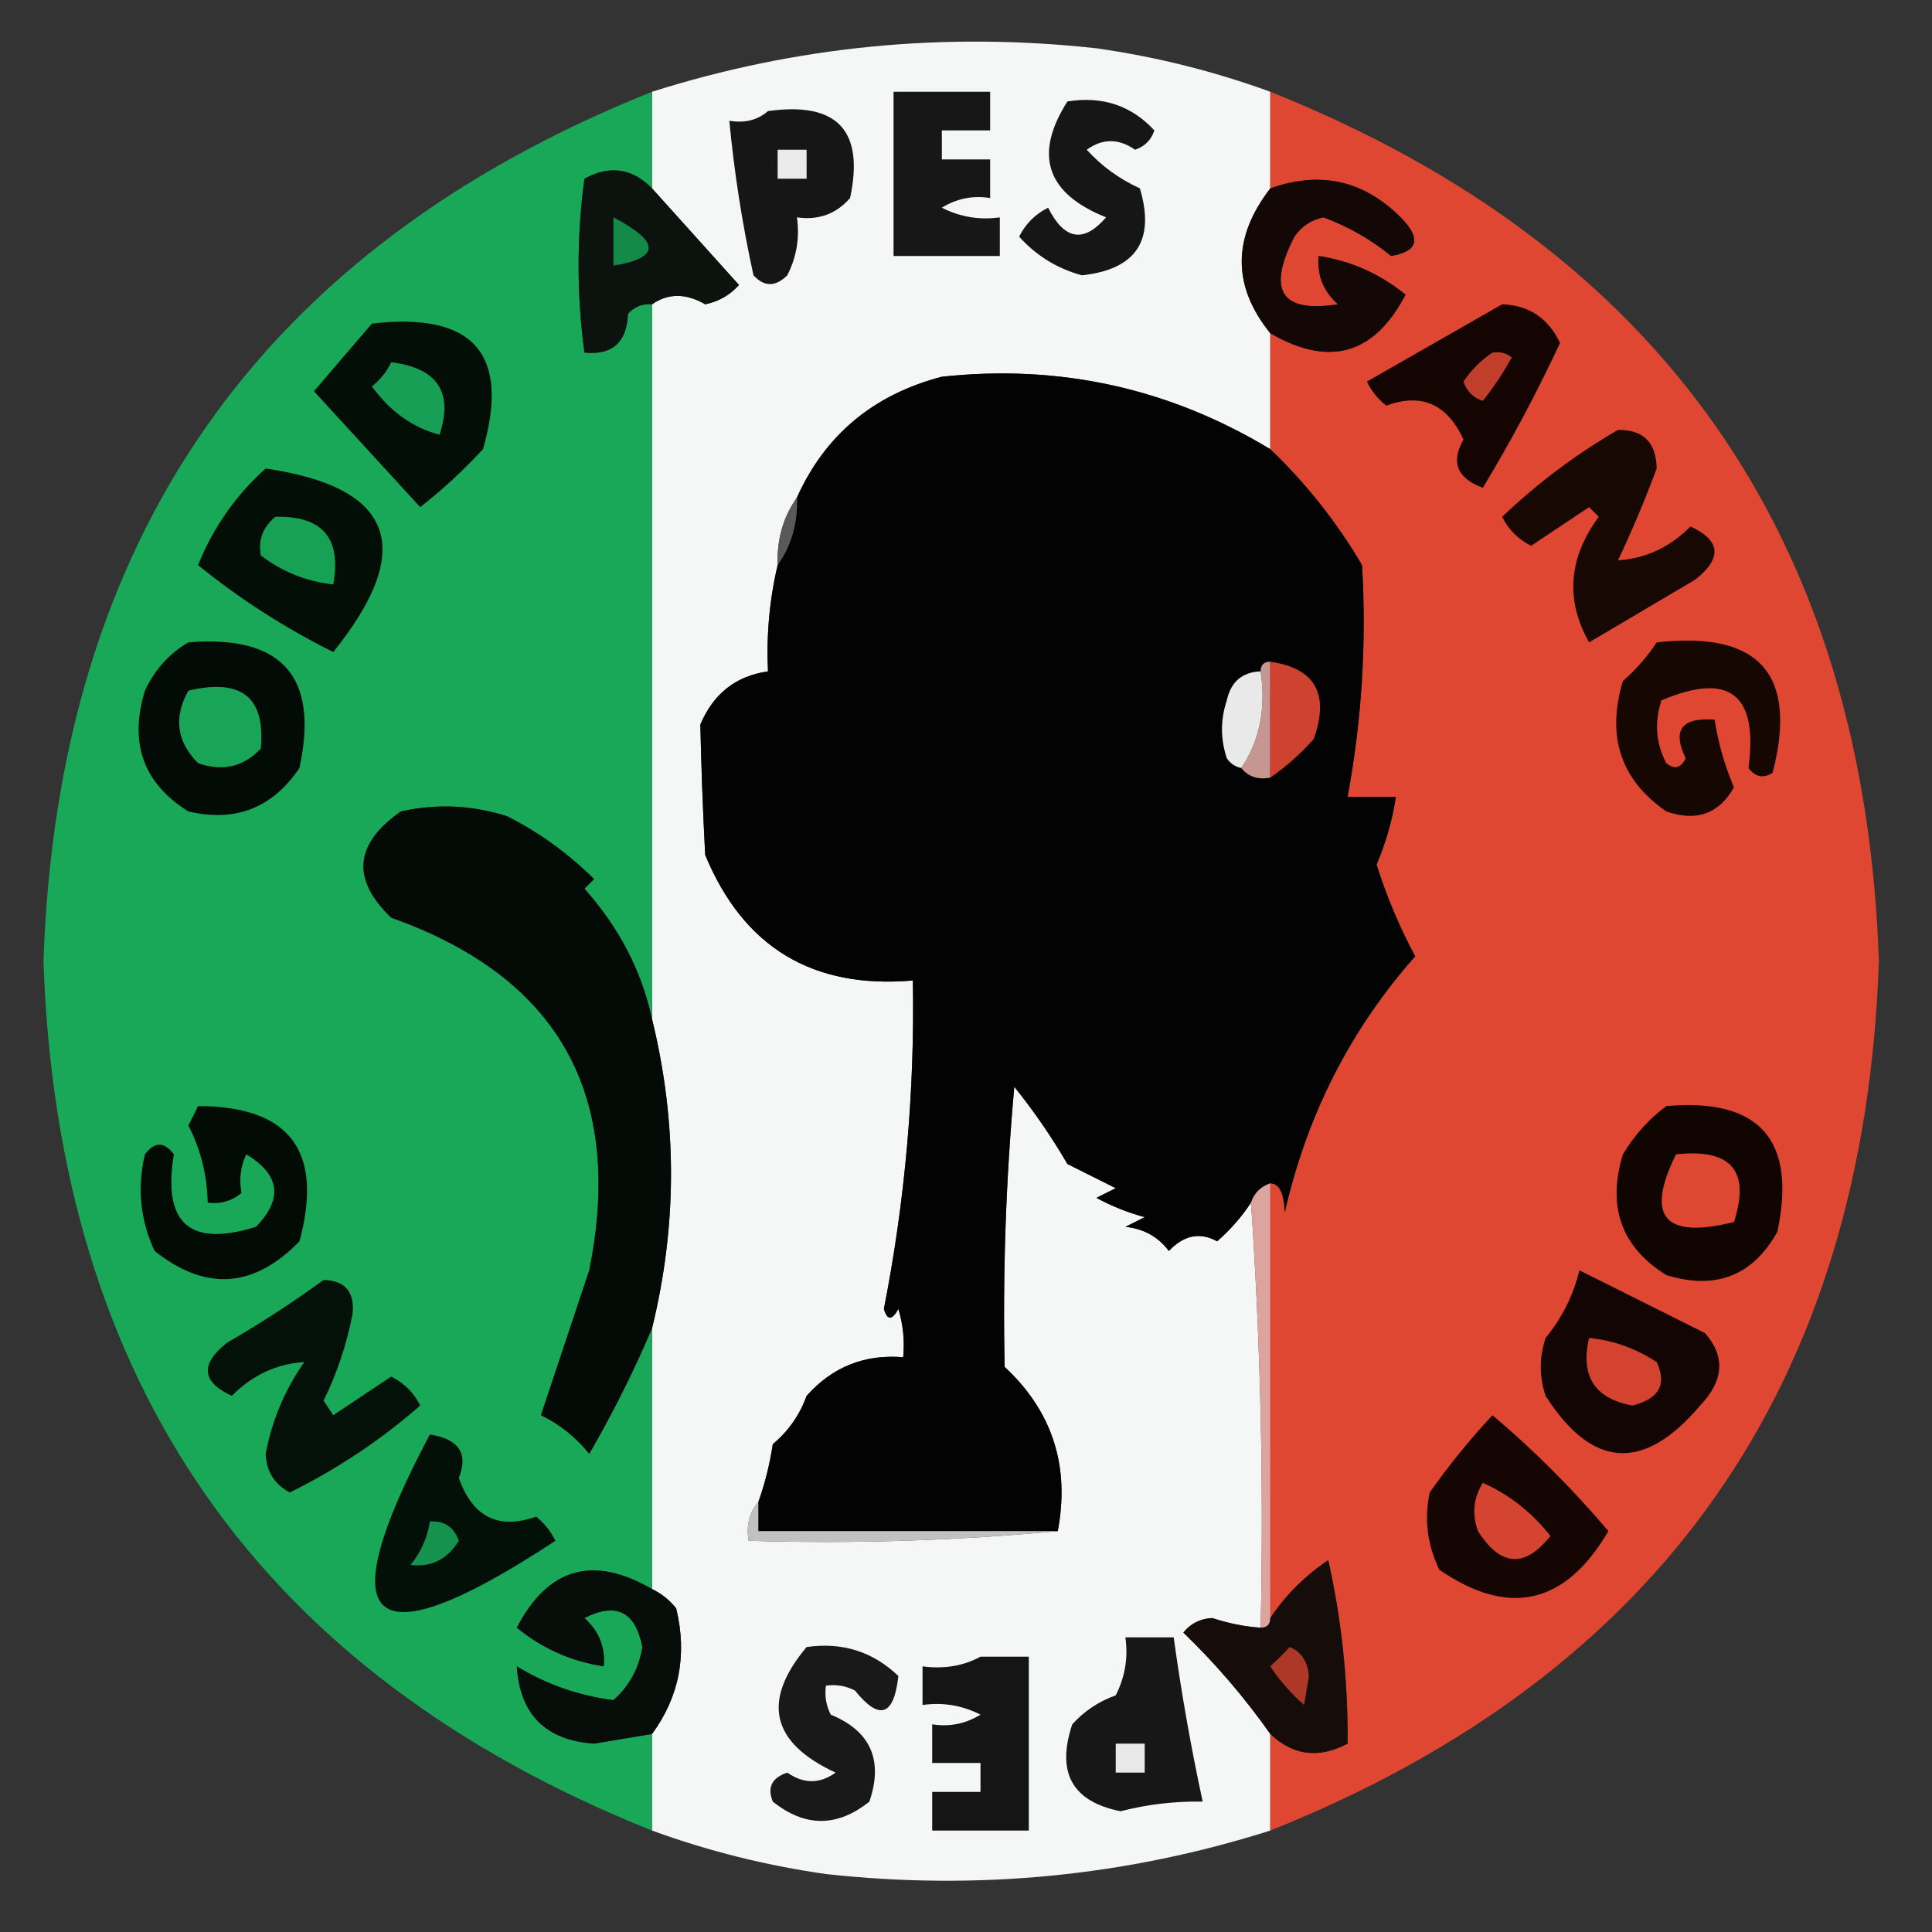 <?xml version="1.0" encoding="UTF-8"?>
<!DOCTYPE svg PUBLIC "-//W3C//DTD SVG 1.1//EN" "http://www.w3.org/Graphics/SVG/1.1/DTD/svg11.dtd">
<svg xmlns="http://www.w3.org/2000/svg" version="1.1" width="200px" height="200px" style="shape-rendering:geometricPrecision; text-rendering:geometricPrecision; image-rendering:optimizeQuality; fill-rule:evenodd; clip-rule:evenodd" xmlns:xlink="http://www.w3.org/1999/xlink">
<rect width="100%" height="100%" fill="#333333" stroke="none"/>
<g><path style="opacity:0.997" fill="#f5f6f6" d="M 131.5,9.5 C 131.5,12.833 131.5,16.167 131.5,19.5C 127.558,24.613 127.558,29.613 131.5,34.5C 131.5,38.5 131.5,42.5 131.5,46.5C 121.044,40.185 109.711,37.685 97.5,39C 90.423,40.846 85.423,45.013 82.5,51.5C 81.076,53.514 80.409,55.848 80.5,58.5C 79.656,62.099 79.323,65.766 79.5,69.5C 76.185,69.972 73.851,71.805 72.5,75C 72.594,79.385 72.761,83.885 73,88.5C 76.958,98.065 84.124,102.398 94.5,101.5C 94.701,112.96 93.701,124.294 91.5,135.5C 91.846,136.696 92.346,136.696 93,135.5C 93.493,137.134 93.66,138.801 93.5,140.5C 89.495,140.169 86.162,141.503 83.5,144.5C 82.784,146.482 81.617,148.149 80,149.5C 79.685,151.586 79.185,153.586 78.5,155.5C 77.566,156.568 77.232,157.901 77.5,159.5C 88.346,159.828 99.013,159.494 109.5,158.5C 110.772,151.758 108.938,146.091 104,141.5C 103.792,131.828 104.125,122.162 105,112.5C 107.037,115.035 108.87,117.702 110.5,120.5C 112.167,121.333 113.833,122.167 115.5,123C 114.833,123.333 114.167,123.667 113.5,124C 115.087,124.862 116.754,125.529 118.5,126C 117.833,126.333 117.167,126.667 116.5,127C 118.402,127.199 119.902,128.033 121,129.5C 122.555,127.854 124.221,127.521 126,128.5C 127.376,127.295 128.542,125.962 129.5,124.5C 130.496,138.99 130.829,153.657 130.5,168.5C 128.801,168.38 127.135,168.046 125.5,167.5C 124.263,167.556 123.263,168.056 122.5,169C 125.863,172.252 128.863,175.752 131.5,179.5C 131.5,182.833 131.5,186.167 131.5,189.5C 116.555,194.229 101.221,195.729 85.5,194C 79.309,193.119 73.309,191.619 67.5,189.5C 67.5,186.167 67.5,182.833 67.5,179.5C 70.324,175.64 71.158,171.307 70,166.5C 69.292,165.619 68.458,164.953 67.5,164.5C 67.5,155.5 67.5,146.5 67.5,137.5C 70.116,126.84 70.116,116.173 67.5,105.5C 67.5,80.833 67.5,56.167 67.5,31.5C 69.169,30.34 71.002,30.34 73,31.5C 74.395,31.22 75.562,30.553 76.5,29.5C 73.506,26.172 70.506,22.839 67.5,19.5C 67.5,16.167 67.5,12.833 67.5,9.5C 82.445,4.771 97.779,3.271 113.5,5C 119.691,5.881 125.691,7.381 131.5,9.5 Z"/></g>
<g><path style="opacity:0.996" fill="#19a959" d="M 67.5,9.5 C 67.5,12.833 67.5,16.167 67.5,19.5C 65.449,17.406 63.115,17.073 60.5,18.5C 59.694,24.472 59.694,30.472 60.5,36.5C 63.388,36.78 64.888,35.447 65,32.5C 65.671,31.748 66.504,31.414 67.5,31.5C 67.5,56.167 67.5,80.833 67.5,105.5C 66.427,100.525 64.094,96.025 60.5,92C 60.833,91.667 61.167,91.333 61.5,91C 58.781,88.32 55.781,86.153 52.5,84.5C 48.878,83.341 45.211,83.175 41.5,84C 36.69,87.355 36.356,91.021 40.5,95C 57.828,101.148 64.661,113.314 61,131.5C 59.293,136.621 57.626,141.621 56,146.5C 57.955,147.453 59.622,148.787 61,150.5C 63.468,146.229 65.634,141.896 67.5,137.5C 67.5,146.5 67.5,155.5 67.5,164.5C 61.39,160.959 56.723,162.292 53.5,168.5C 56.148,170.658 59.148,171.992 62.5,172.5C 62.672,170.508 62.005,168.842 60.5,167.5C 63.782,165.826 65.782,166.826 66.5,170.5C 66.152,172.697 65.152,174.53 63.5,176C 59.886,175.532 56.553,174.365 53.5,172.5C 53.822,177.489 56.489,180.156 61.5,180.5C 63.512,180.16 65.512,179.827 67.5,179.5C 67.5,182.833 67.5,186.167 67.5,189.5C 26.988,173.298 5.988,143.298 4.5,99.5C 5.988,55.702 26.988,25.702 67.5,9.5 Z"/></g>
<g><path style="opacity:1" fill="#161616" d="M 110.5,10.5 C 114.122,9.924 117.122,10.924 119.5,13.5C 119.167,14.5 118.5,15.167 117.5,15.5C 115.802,14.319 114.135,14.319 112.5,15.5C 114.029,17.188 115.863,18.521 118,19.5C 119.608,24.893 117.608,27.893 112,28.5C 109.442,27.804 107.275,26.471 105.5,24.5C 106.167,23.167 107.167,22.167 108.5,21.5C 110.185,24.855 112.185,25.189 114.5,22.5C 108.317,20.023 106.984,16.023 110.5,10.5 Z"/></g>
<g><path style="opacity:0.995" fill="#e14833" d="M 131.5,9.5 C 172.012,25.702 193.012,55.702 194.5,99.5C 193.012,143.298 172.012,173.298 131.5,189.5C 131.5,186.167 131.5,182.833 131.5,179.5C 133.851,181.744 136.518,182.077 139.5,180.5C 139.559,174.089 138.892,167.756 137.5,161.5C 135.03,163.18 133.03,165.18 131.5,167.5C 131.5,152.5 131.5,137.5 131.5,122.5C 132.417,122.494 132.917,123.494 133,125.5C 135.307,115.384 139.807,106.55 146.5,99C 144.877,95.967 143.544,92.8 142.5,89.5C 143.467,87.238 144.134,84.905 144.5,82.5C 142.833,82.5 141.167,82.5 139.5,82.5C 140.97,74.577 141.47,66.577 141,58.5C 138.381,54.05 135.214,50.05 131.5,46.5C 131.5,42.5 131.5,38.5 131.5,34.5C 137.61,38.041 142.277,36.708 145.5,30.5C 142.852,28.342 139.852,27.008 136.5,26.5C 136.328,28.492 136.995,30.159 138.5,31.5C 132.624,32.423 131.124,30.09 134,24.5C 134.739,23.426 135.739,22.759 137,22.5C 139.612,23.467 141.945,24.801 144,26.5C 146.825,26.027 147.158,24.694 145,22.5C 141.157,18.664 136.657,17.664 131.5,19.5C 131.5,16.167 131.5,12.833 131.5,9.5 Z"/></g>
<g><path style="opacity:1" fill="#0c130f" d="M 67.5,19.5 C 70.506,22.839 73.506,26.172 76.5,29.5C 75.562,30.553 74.395,31.22 73,31.5C 71.002,30.34 69.169,30.34 67.5,31.5C 66.504,31.414 65.671,31.748 65,32.5C 64.888,35.447 63.388,36.78 60.5,36.5C 59.694,30.472 59.694,24.472 60.5,18.5C 63.115,17.073 65.449,17.406 67.5,19.5 Z"/></g>
<g><path style="opacity:1" fill="#161616" d="M 79.5,11.5 C 86.665,10.497 89.498,13.497 88,20.5C 86.556,22.155 84.722,22.822 82.5,22.5C 82.799,24.604 82.466,26.604 81.5,28.5C 80.28,29.711 79.113,29.711 78,28.5C 76.84,23.208 76.007,17.875 75.5,12.5C 77.099,12.768 78.432,12.434 79.5,11.5 Z"/></g>
<g><path style="opacity:1" fill="#eaeaea" d="M 80.5,15.5 C 81.5,15.5 82.5,15.5 83.5,15.5C 83.5,16.5 83.5,17.5 83.5,18.5C 82.5,18.5 81.5,18.5 80.5,18.5C 80.5,17.5 80.5,16.5 80.5,15.5 Z"/></g>
<g><path style="opacity:1" fill="#130805" d="M 131.5,34.5 C 127.558,29.613 127.558,24.613 131.5,19.5C 136.657,17.664 141.157,18.664 145,22.5C 147.158,24.694 146.825,26.027 144,26.5C 141.945,24.801 139.612,23.467 137,22.5C 135.739,22.759 134.739,23.426 134,24.5C 131.124,30.09 132.624,32.423 138.5,31.5C 136.995,30.159 136.328,28.492 136.5,26.5C 139.852,27.008 142.852,28.342 145.5,30.5C 142.277,36.708 137.61,38.041 131.5,34.5 Z"/></g>
<g><path style="opacity:1" fill="#171717" d="M 92.5,9.5 C 95.833,9.5 99.167,9.5 102.5,9.5C 102.5,10.833 102.5,12.167 102.5,13.5C 100.833,13.5 99.167,13.5 97.5,13.5C 97.5,14.5 97.5,15.5 97.5,16.5C 99.167,16.5 100.833,16.5 102.5,16.5C 102.5,17.833 102.5,19.167 102.5,20.5C 100.712,20.215 99.045,20.548 97.5,21.5C 99.396,22.466 101.396,22.799 103.5,22.5C 103.5,23.833 103.5,25.167 103.5,26.5C 99.833,26.5 96.167,26.5 92.5,26.5C 92.5,20.833 92.5,15.167 92.5,9.5 Z"/></g>
<g><path style="opacity:1" fill="#148a49" d="M 63.5,22.5 C 68.361,25.038 68.361,26.704 63.5,27.5C 63.5,25.833 63.5,24.167 63.5,22.5 Z"/></g>
<g><path style="opacity:1" fill="#030e06" d="M 38.5,33.5 C 49.003,32.282 52.836,36.616 50,46.5C 47.983,48.684 45.817,50.684 43.5,52.5C 39.833,48.5 36.167,44.5 32.5,40.5C 34.523,38.147 36.523,35.814 38.5,33.5 Z"/></g>
<g><path style="opacity:1" fill="#17a055" d="M 40.5,37.5 C 45.281,38.091 46.947,40.591 45.5,45C 42.735,44.28 40.401,42.613 38.5,40C 39.38,39.292 40.047,38.458 40.5,37.5 Z"/></g>
<g><path style="opacity:1" fill="#030303" d="M 131.5,46.5 C 135.214,50.05 138.381,54.05 141,58.5C 141.47,66.577 140.97,74.577 139.5,82.5C 141.167,82.5 142.833,82.5 144.5,82.5C 144.134,84.905 143.467,87.238 142.5,89.5C 143.544,92.8 144.877,95.967 146.5,99C 139.807,106.55 135.307,115.384 133,125.5C 132.917,123.494 132.417,122.494 131.5,122.5C 130.5,122.833 129.833,123.5 129.5,124.5C 128.542,125.962 127.376,127.295 126,128.5C 124.221,127.521 122.555,127.854 121,129.5C 119.902,128.033 118.402,127.199 116.5,127C 117.167,126.667 117.833,126.333 118.5,126C 116.754,125.529 115.087,124.862 113.5,124C 114.167,123.667 114.833,123.333 115.5,123C 113.833,122.167 112.167,121.333 110.5,120.5C 108.87,117.702 107.037,115.035 105,112.5C 104.125,122.162 103.792,131.828 104,141.5C 108.938,146.091 110.772,151.758 109.5,158.5C 99.167,158.5 88.833,158.5 78.5,158.5C 78.5,157.5 78.5,156.5 78.5,155.5C 79.185,153.586 79.685,151.586 80,149.5C 81.617,148.149 82.784,146.482 83.5,144.5C 86.162,141.503 89.495,140.169 93.5,140.5C 93.66,138.801 93.493,137.134 93,135.5C 92.346,136.696 91.846,136.696 91.5,135.5C 93.701,124.294 94.701,112.96 94.5,101.5C 84.124,102.398 76.958,98.065 73,88.5C 72.761,83.885 72.594,79.385 72.5,75C 73.851,71.805 76.185,69.972 79.5,69.5C 79.323,65.766 79.656,62.099 80.5,58.5C 81.924,56.486 82.591,54.152 82.5,51.5C 85.423,45.013 90.423,40.846 97.5,39C 109.711,37.685 121.044,40.185 131.5,46.5 Z"/></g>
<g><path style="opacity:1" fill="#140503" d="M 155.5,31.5 C 158.272,31.595 160.272,32.928 161.5,35.5C 159.057,40.725 156.39,45.725 153.5,50.5C 150.826,49.501 150.159,47.834 151.5,45.5C 149.802,41.812 147.135,40.645 143.5,42C 142.643,41.311 141.977,40.478 141.5,39.5C 146.229,36.806 150.896,34.14 155.5,31.5 Z"/></g>
<g><path style="opacity:1" fill="#c13e2b" d="M 154.5,36.5 C 155.239,36.369 155.906,36.536 156.5,37C 155.624,38.586 154.624,40.086 153.5,41.5C 152.5,41.167 151.833,40.5 151.5,39.5C 152.34,38.265 153.34,37.265 154.5,36.5 Z"/></g>
<g><path style="opacity:1" fill="#180804" d="M 167.5,44.5 C 170.121,44.477 171.455,45.81 171.5,48.5C 170.299,51.734 168.965,54.901 167.5,58C 170.367,57.819 172.867,56.652 175,54.5C 178.137,55.945 178.303,57.778 175.5,60C 171.833,62.167 168.167,64.333 164.5,66.5C 162.03,62.103 162.363,57.77 165.5,53.5C 165.167,53.167 164.833,52.833 164.5,52.5C 162.5,53.833 160.5,55.167 158.5,56.5C 157.167,55.833 156.167,54.833 155.5,53.5C 159.172,50.004 163.172,47.004 167.5,44.5 Z"/></g>
<g><path style="opacity:1" fill="#030e06" d="M 27.5,48.5 C 40.794,50.445 43.128,56.778 34.5,67.5C 29.457,64.985 24.79,61.985 20.5,58.5C 22.08,54.595 24.413,51.262 27.5,48.5 Z"/></g>
<g><path style="opacity:1" fill="#17a155" d="M 28.5,53.5 C 33.373,53.373 35.373,55.706 34.5,60.5C 31.735,60.202 29.235,59.202 27,57.5C 26.7,55.934 27.2,54.601 28.5,53.5 Z"/></g>
<g><path style="opacity:1" fill="#595959" d="M 82.5,51.5 C 82.591,54.152 81.924,56.486 80.5,58.5C 80.409,55.848 81.076,53.514 82.5,51.5 Z"/></g>
<g><path style="opacity:1" fill="#020b05" d="M 19.5,66.5 C 29.212,65.709 33.045,70.042 31,79.5C 28.215,83.641 24.382,85.141 19.5,84C 14.845,81.103 13.345,76.937 15,71.5C 16.025,69.313 17.525,67.646 19.5,66.5 Z"/></g>
<g><path style="opacity:1" fill="#160703" d="M 171.5,66.5 C 182.135,65.295 186.135,69.795 183.5,80C 182.551,80.617 181.718,80.451 181,79.5C 182.026,71.853 179.026,69.52 172,72.5C 171.242,74.769 171.409,76.936 172.5,79C 173.332,79.688 173.998,79.521 174.5,78.5C 173.079,75.572 174.079,74.238 177.5,74.5C 177.866,76.905 178.533,79.238 179.5,81.5C 177.957,84.253 175.624,85.087 172.5,84C 167.777,80.746 166.277,76.246 168,70.5C 169.376,69.295 170.542,67.962 171.5,66.5 Z"/></g>
<g><path style="opacity:0.886" fill="#dfaaa2" d="M 131.5,68.5 C 131.5,72.5 131.5,76.5 131.5,80.5C 130.209,80.737 129.209,80.404 128.5,79.5C 130.402,76.663 131.069,73.329 130.5,69.5C 130.5,68.833 130.833,68.5 131.5,68.5 Z"/></g>
<g><path style="opacity:1" fill="#cf422f" d="M 131.5,68.5 C 136.151,69.174 137.651,71.841 136,76.5C 134.629,78.041 133.129,79.375 131.5,80.5C 131.5,76.5 131.5,72.5 131.5,68.5 Z"/></g>
<g><path style="opacity:1" fill="#e9e9e9" d="M 130.5,69.5 C 131.069,73.329 130.402,76.663 128.5,79.5C 127.883,79.389 127.383,79.056 127,78.5C 126.333,76.5 126.333,74.5 127,72.5C 127.422,70.574 128.589,69.574 130.5,69.5 Z"/></g>
<g><path style="opacity:1" fill="#18a558" d="M 19.5,71.5 C 24.993,70.178 27.493,72.178 27,77.5C 25.192,79.396 23.025,79.896 20.5,79C 18.285,76.758 17.952,74.258 19.5,71.5 Z"/></g>
<g><path style="opacity:1" fill="#040a06" d="M 67.5,105.5 C 70.116,116.173 70.116,126.84 67.5,137.5C 65.634,141.896 63.468,146.229 61,150.5C 59.622,148.787 57.955,147.453 56,146.5C 57.626,141.621 59.293,136.621 61,131.5C 64.661,113.314 57.828,101.148 40.5,95C 36.356,91.021 36.69,87.355 41.5,84C 45.211,83.175 48.878,83.341 52.5,84.5C 55.781,86.153 58.781,88.32 61.5,91C 61.167,91.333 60.833,91.667 60.5,92C 64.094,96.025 66.427,100.525 67.5,105.5 Z"/></g>
<g><path style="opacity:1" fill="#110502" d="M 172.5,114.5 C 182.157,113.658 185.99,117.991 184,127.5C 181.459,132.069 177.625,133.569 172.5,132C 167.845,129.103 166.345,124.937 168,119.5C 169.193,117.503 170.693,115.836 172.5,114.5 Z"/></g>
<g><path style="opacity:1" fill="#020c05" d="M 20.5,114.5 C 30.019,114.514 33.519,119.181 31,128.5C 26.281,133.366 21.281,133.699 16,129.5C 14.517,126.298 14.183,122.964 15,119.5C 16,118.167 17,118.167 18,119.5C 16.813,126.649 19.647,129.149 26.5,127C 29.318,124.099 28.985,121.599 25.5,119.5C 24.904,120.716 24.737,122.049 25,123.5C 23.989,124.337 22.822,124.67 21.5,124.5C 21.452,121.687 20.785,119.021 19.5,116.5C 19.863,115.817 20.196,115.15 20.5,114.5 Z"/></g>
<g><path style="opacity:1" fill="#de4732" d="M 173.5,119.5 C 179.21,118.867 181.21,121.201 179.5,126.5C 172.298,128.307 170.298,125.974 173.5,119.5 Z"/></g>
<g><path style="opacity:0.886" fill="#f1b2a9" d="M 131.5,122.5 C 131.5,137.5 131.5,152.5 131.5,167.5C 131.5,168.167 131.167,168.5 130.5,168.5C 130.829,153.657 130.496,138.99 129.5,124.5C 129.833,123.5 130.5,122.833 131.5,122.5 Z"/></g>
<g><path style="opacity:1" fill="#130503" d="M 163.5,131.5 C 167.78,133.64 172.114,135.807 176.5,138C 178.624,140.408 178.457,142.908 176,145.5C 170.159,152.394 164.825,152.061 160,144.5C 159.333,142.5 159.333,140.5 160,138.5C 161.705,136.423 162.872,134.09 163.5,131.5 Z"/></g>
<g><path style="opacity:1" fill="#d34330" d="M 164.5,138.5 C 167.016,138.755 169.35,139.589 171.5,141C 172.582,143.306 171.748,144.806 169,145.5C 165.078,144.792 163.578,142.459 164.5,138.5 Z"/></g>
<g><path style="opacity:1" fill="#041109" d="M 33.5,132.5 C 35.722,132.559 36.722,133.725 36.5,136C 35.9,139.134 34.9,142.134 33.5,145C 33.833,145.5 34.167,146 34.5,146.5C 36.5,145.167 38.5,143.833 40.5,142.5C 41.833,143.167 42.833,144.167 43.5,145.5C 39.421,149.07 34.921,152.07 30,154.5C 28.413,153.663 27.58,152.33 27.5,150.5C 28.154,147.037 29.487,143.87 31.5,141C 28.633,141.181 26.133,142.348 24,144.5C 20.863,143.055 20.697,141.222 23.5,139C 27.009,136.97 30.342,134.804 33.5,132.5 Z"/></g>
<g><path style="opacity:1" fill="#150603" d="M 154.5,146.5 C 158.764,150.097 162.764,154.097 166.5,158.5C 162.04,166.116 156.207,167.449 149,162.5C 147.75,159.923 147.416,157.257 148,154.5C 150.001,151.669 152.167,149.003 154.5,146.5 Z"/></g>
<g><path style="opacity:1" fill="#d44430" d="M 153.5,153.5 C 156.225,154.713 158.559,156.546 160.5,159C 157.846,162.348 155.346,162.182 153,158.5C 152.36,156.735 152.527,155.068 153.5,153.5 Z"/></g>
<g><path style="opacity:1" fill="#031008" d="M 44.5,148.5 C 47.506,148.962 48.506,150.462 47.5,153C 48.934,157.051 51.601,158.384 55.5,157C 56.357,157.689 57.023,158.522 57.5,159.5C 38.2,172.19 33.866,168.524 44.5,148.5 Z"/></g>
<g><path style="opacity:1" fill="#c1c1c1" d="M 78.5,155.5 C 78.5,156.5 78.5,157.5 78.5,158.5C 88.833,158.5 99.167,158.5 109.5,158.5C 99.013,159.494 88.346,159.828 77.5,159.5C 77.232,157.901 77.566,156.568 78.5,155.5 Z"/></g>
<g><path style="opacity:1" fill="#15934e" d="M 44.5,157.5 C 45.995,157.415 46.995,158.081 47.5,159.5C 46.306,161.431 44.639,162.264 42.5,162C 43.582,160.67 44.249,159.17 44.5,157.5 Z"/></g>
<g><path style="opacity:1" fill="#160c0a" d="M 131.5,179.5 C 128.863,175.752 125.863,172.252 122.5,169C 123.263,168.056 124.263,167.556 125.5,167.5C 127.135,168.046 128.801,168.38 130.5,168.5C 131.167,168.5 131.5,168.167 131.5,167.5C 133.03,165.18 135.03,163.18 137.5,161.5C 138.892,167.756 139.559,174.089 139.5,180.5C 136.518,182.077 133.851,181.744 131.5,179.5 Z"/></g>
<g><path style="opacity:1" fill="#070e09" d="M 67.5,164.5 C 68.458,164.953 69.292,165.619 70,166.5C 71.158,171.307 70.324,175.64 67.5,179.5C 65.512,179.827 63.512,180.16 61.5,180.5C 56.489,180.156 53.822,177.489 53.5,172.5C 56.553,174.365 59.886,175.532 63.5,176C 65.152,174.53 66.152,172.697 66.5,170.5C 65.782,166.826 63.782,165.826 60.5,167.5C 62.005,168.842 62.672,170.508 62.5,172.5C 59.148,171.992 56.148,170.658 53.5,168.5C 56.723,162.292 61.39,160.959 67.5,164.5 Z"/></g>
<g><path style="opacity:1" fill="#191919" d="M 83.5,170.5 C 87.192,169.971 90.358,170.971 93,173.5C 92.541,177.654 91.041,178.154 88.5,175C 87.552,174.517 86.552,174.351 85.5,174.5C 85.35,175.552 85.517,176.552 86,177.5C 90.126,179.202 91.46,182.202 90,186.5C 86.667,189.167 83.333,189.167 80,186.5C 79.399,185.035 79.899,184.035 81.5,183.5C 83.198,184.681 84.865,184.681 86.5,183.5C 79.821,180.411 78.821,176.078 83.5,170.5 Z"/></g>
<g><path style="opacity:1" fill="#ae3827" d="M 133.5,170.5 C 134.693,170.97 135.36,171.97 135.5,173.5C 135.333,174.5 135.167,175.5 135,176.5C 133.647,175.315 132.48,173.981 131.5,172.5C 132.243,171.818 132.909,171.151 133.5,170.5 Z"/></g>
<g><path style="opacity:1" fill="#171717" d="M 116.5,169.5 C 118.167,169.5 119.833,169.5 121.5,169.5C 122.286,175.195 123.286,180.862 124.5,186.5C 121.626,186.451 118.792,186.784 116,187.5C 110.996,186.501 109.33,183.501 111,178.5C 112.242,177.128 113.742,176.128 115.5,175.5C 116.466,173.604 116.799,171.604 116.5,169.5 Z"/></g>
<g><path style="opacity:1" fill="#e9e9e9" d="M 115.5,180.5 C 116.5,180.5 117.5,180.5 118.5,180.5C 118.5,181.5 118.5,182.5 118.5,183.5C 117.5,183.5 116.5,183.5 115.5,183.5C 115.5,182.5 115.5,181.5 115.5,180.5 Z"/></g>
<g><path style="opacity:1" fill="#151515" d="M 101.5,171.5 C 103.167,171.5 104.833,171.5 106.5,171.5C 106.5,177.5 106.5,183.5 106.5,189.5C 103.167,189.5 99.833,189.5 96.5,189.5C 96.5,188.167 96.5,186.833 96.5,185.5C 98.167,185.5 99.833,185.5 101.5,185.5C 101.5,184.5 101.5,183.5 101.5,182.5C 99.833,182.5 98.167,182.5 96.5,182.5C 96.5,181.167 96.5,179.833 96.5,178.5C 98.288,178.785 99.955,178.452 101.5,177.5C 99.604,176.534 97.604,176.201 95.5,176.5C 95.5,175.167 95.5,173.833 95.5,172.5C 97.735,172.795 99.735,172.461 101.5,171.5 Z"/></g>
</svg>
